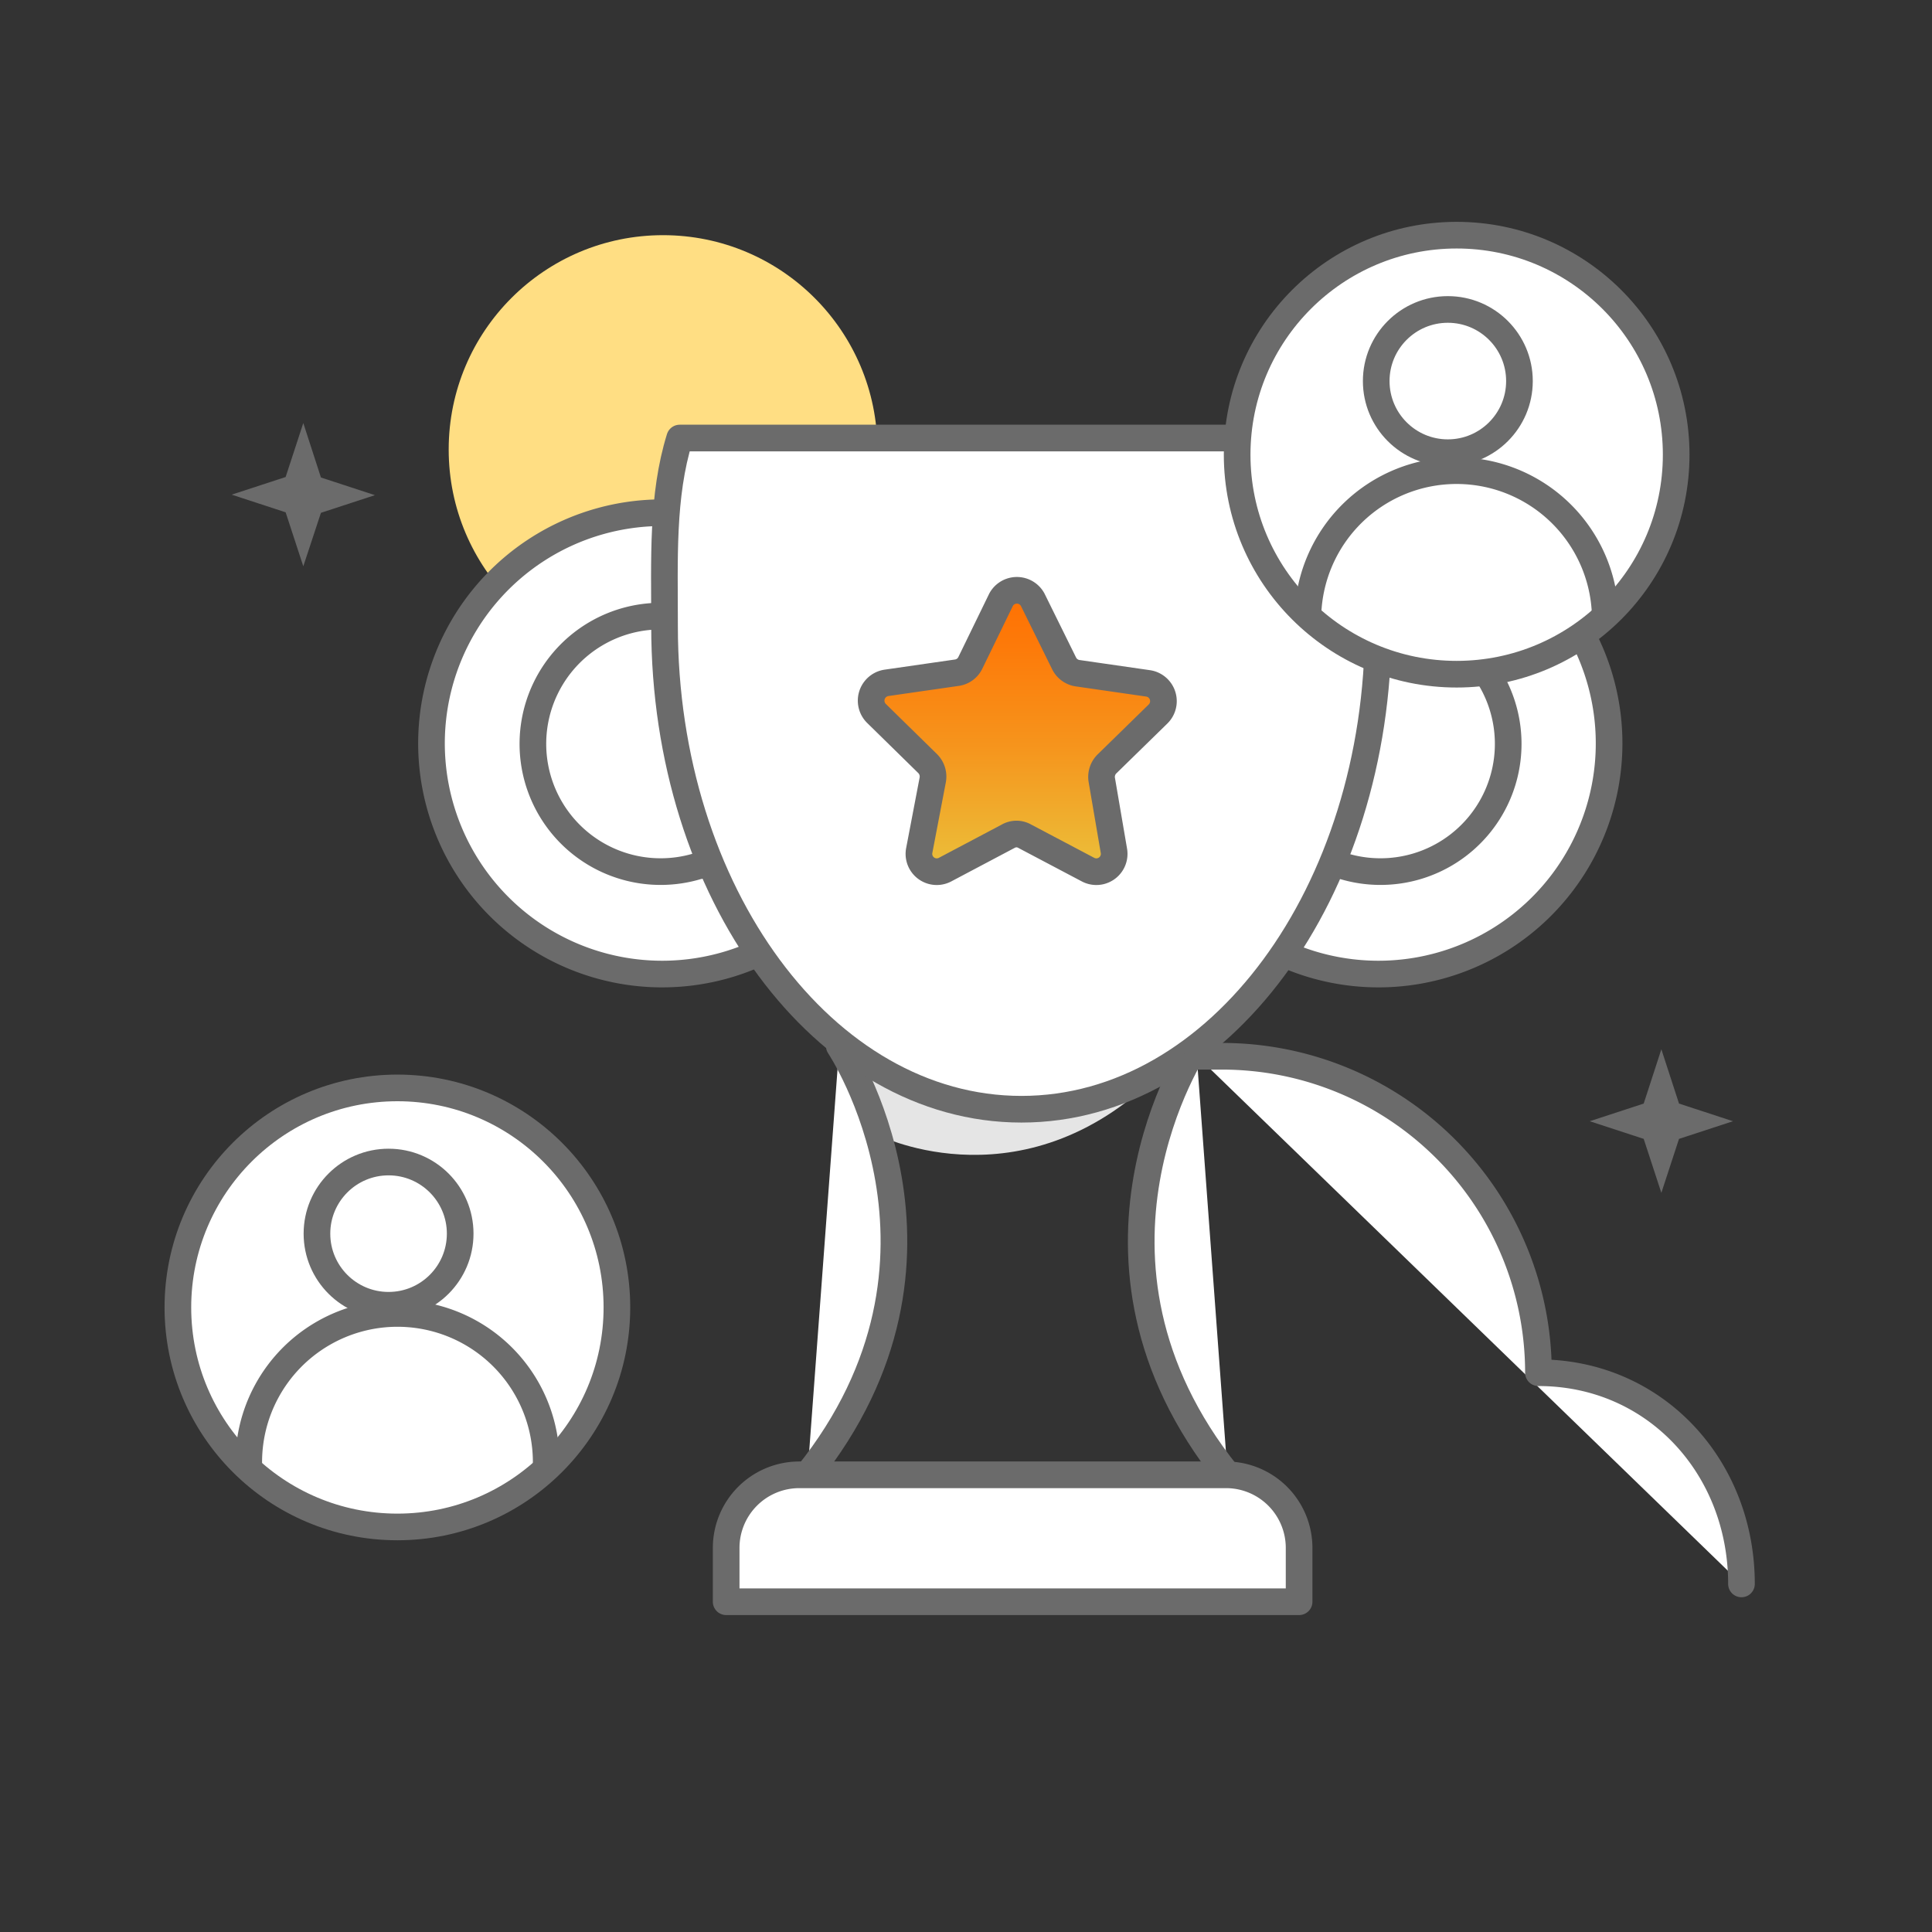 <svg xmlns="http://www.w3.org/2000/svg" xmlns:xlink="http://www.w3.org/1999/xlink" viewBox="0 0 116 116"><rect x="0" y="0" width="116" height="116" fill="#333333" stroke="none"/><defs><style>.cls-1{isolation:isolate;}.cls-2{fill:#ffde83;}.cls-3{fill:#e5e5e5;mix-blend-mode:multiply;}.cls-4{fill:#fff;}.cls-4,.cls-7{stroke:#6b6b6b;stroke-linecap:round;stroke-linejoin:round;stroke-width:1.6px;}.cls-5{opacity:0.7;fill:url(#linear-gradient);}.cls-6{fill:url(#linear-gradient-2);}.cls-7{fill:none;}.cls-8{fill:#6b6b6b;}</style><linearGradient id="linear-gradient" x1="52.25" y1="43.87" x2="69.89" y2="43.87" gradientUnits="userSpaceOnUse"><stop offset="0" stop-color="#ff7002"/><stop offset="0.3" stop-color="#fe7304"/><stop offset="0.5" stop-color="#fc7c0a"/><stop offset="0.68" stop-color="#f88b15"/><stop offset="0.84" stop-color="#f3a125"/><stop offset="0.98" stop-color="#ecbd39"/><stop offset="1" stop-color="#ebc03b"/></linearGradient><linearGradient id="linear-gradient-2" x1="61.07" y1="35.43" x2="61.07" y2="52.31" gradientUnits="userSpaceOnUse"><stop offset="0" stop-color="#ff7002"/><stop offset="0.2" stop-color="#fd7a09"/><stop offset="0.55" stop-color="#f6941c"/><stop offset="0.99" stop-color="#ebbf3a"/><stop offset="1" stop-color="#ebc03b"/></linearGradient></defs><g class="cls-1"><g id="Layer_1" data-name="Layer 1"><circle class="cls-2" cx="39.81" cy="26.99" r="12.87"/><path class="cls-3" d="M52.77,68.17s8.94,4.47,17.16-4.06c0,0-11.65,6.35-21.12-2.7C48.81,61.41,52.87,64.84,52.77,68.17Z"/><path class="cls-4" d="M50.39,62.8s8.53,12.74-1.91,25.75"/><path class="cls-4" d="M71.81,62.8s-8.54,12.74,1.9,25.75"/><path class="cls-4" d="M82.35,30.79A13.85,13.85,0,1,1,77.16,57.3"/><path class="cls-4" d="M82.55,37a7.67,7.67,0,1,1-1.9,15l-.46-.21"/><path class="cls-4" d="M40.17,30.79A13.85,13.85,0,1,0,45.36,57.3"/><path class="cls-4" d="M40,37a7.67,7.67,0,1,0,1.9,15l.44-.08"/><path class="cls-5" d="M62,36l1.89,3.83a1.08,1.08,0,0,0,.81.59l4.23.61a1.08,1.08,0,0,1,.6,1.84l-3.07,3a1.1,1.1,0,0,0-.3,1l.72,4.21a1.07,1.07,0,0,1-1.56,1.13l-3.79-2a1,1,0,0,0-1,0l-3.78,2a1.07,1.07,0,0,1-1.56-1.13L56,46.84a1.1,1.1,0,0,0-.31-1l-3.06-3a1.08,1.08,0,0,1,.59-1.84l4.23-.61a1.06,1.06,0,0,0,.81-.59L60.11,36A1.08,1.08,0,0,1,62,36Z"/><path class="cls-4" d="M40.81,26.3c-1.08,3.48-.91,7.29-.91,11.3,0,16,9.59,29,21.43,29s21.42-13,21.42-29c0-4,.18-7.82-.91-11.3h-41Z"/><path class="cls-6" d="M62,36l1.89,3.83a1.08,1.08,0,0,0,.81.59l4.23.61a1.08,1.08,0,0,1,.6,1.84l-3.07,3a1.1,1.1,0,0,0-.3,1l.72,4.21a1.07,1.07,0,0,1-1.56,1.13l-3.79-2a1,1,0,0,0-1,0l-3.78,2a1.07,1.07,0,0,1-1.56-1.13L56,46.84a1.1,1.1,0,0,0-.31-1l-3.06-3a1.08,1.08,0,0,1,.59-1.84l4.23-.61a1.06,1.06,0,0,0,.81-.59L60.11,36A1.08,1.08,0,0,1,62,36Z"/><path class="cls-7" d="M62,36l1.89,3.83a1.08,1.08,0,0,0,.81.59l4.23.61a1.08,1.08,0,0,1,.6,1.84l-3.07,3a1.1,1.1,0,0,0-.3,1l.72,4.21a1.07,1.07,0,0,1-1.56,1.13l-3.79-2a1,1,0,0,0-1,0l-3.78,2a1.07,1.07,0,0,1-1.56-1.13L56,46.84a1.1,1.1,0,0,0-.31-1l-3.06-3a1.08,1.08,0,0,1,.59-1.84l4.23-.61a1.06,1.06,0,0,0,.81-.59L60.11,36A1.08,1.08,0,0,1,62,36Z"/><path class="cls-4" d="M48,88.55H73.57A4.39,4.39,0,0,1,78,92.94v3.23a0,0,0,0,1,0,0H43.6a0,0,0,0,1,0,0V92.94A4.39,4.39,0,0,1,48,88.55Z"/><path class="cls-8" d="M19.27,28.67l3.24,1.06-3.24,1.06L18.21,34l-1.06-3.24-3.24-1.06,3.24-1.06,1.06-3.24Z"/><circle class="cls-4" cx="87.46" cy="27.3" r="13.18"/><circle class="cls-4" cx="86.93" cy="22.88" r="4.3"/><path class="cls-7" d="M78.53,36.89a8.93,8.93,0,0,1,17.85,0"/><circle class="cls-4" cx="23.86" cy="78.5" r="13.18"/><circle class="cls-4" cx="23.33" cy="74.07" r="4.3"/><path class="cls-7" d="M14.94,88.09a8.93,8.93,0,1,1,17.85,0"/><path class="cls-4" d="M71.88,63.42h1.49a19,19,0,0,1,19,19h0l0,0c7,0,12.19,5.66,12.19,12.68h0"/><path class="cls-8" d="M100.81,66.26l3.24,1.06-3.24,1.06-1.06,3.24-1.06-3.24-3.24-1.06,3.24-1.06L99.75,63Z"/></g></g></svg>